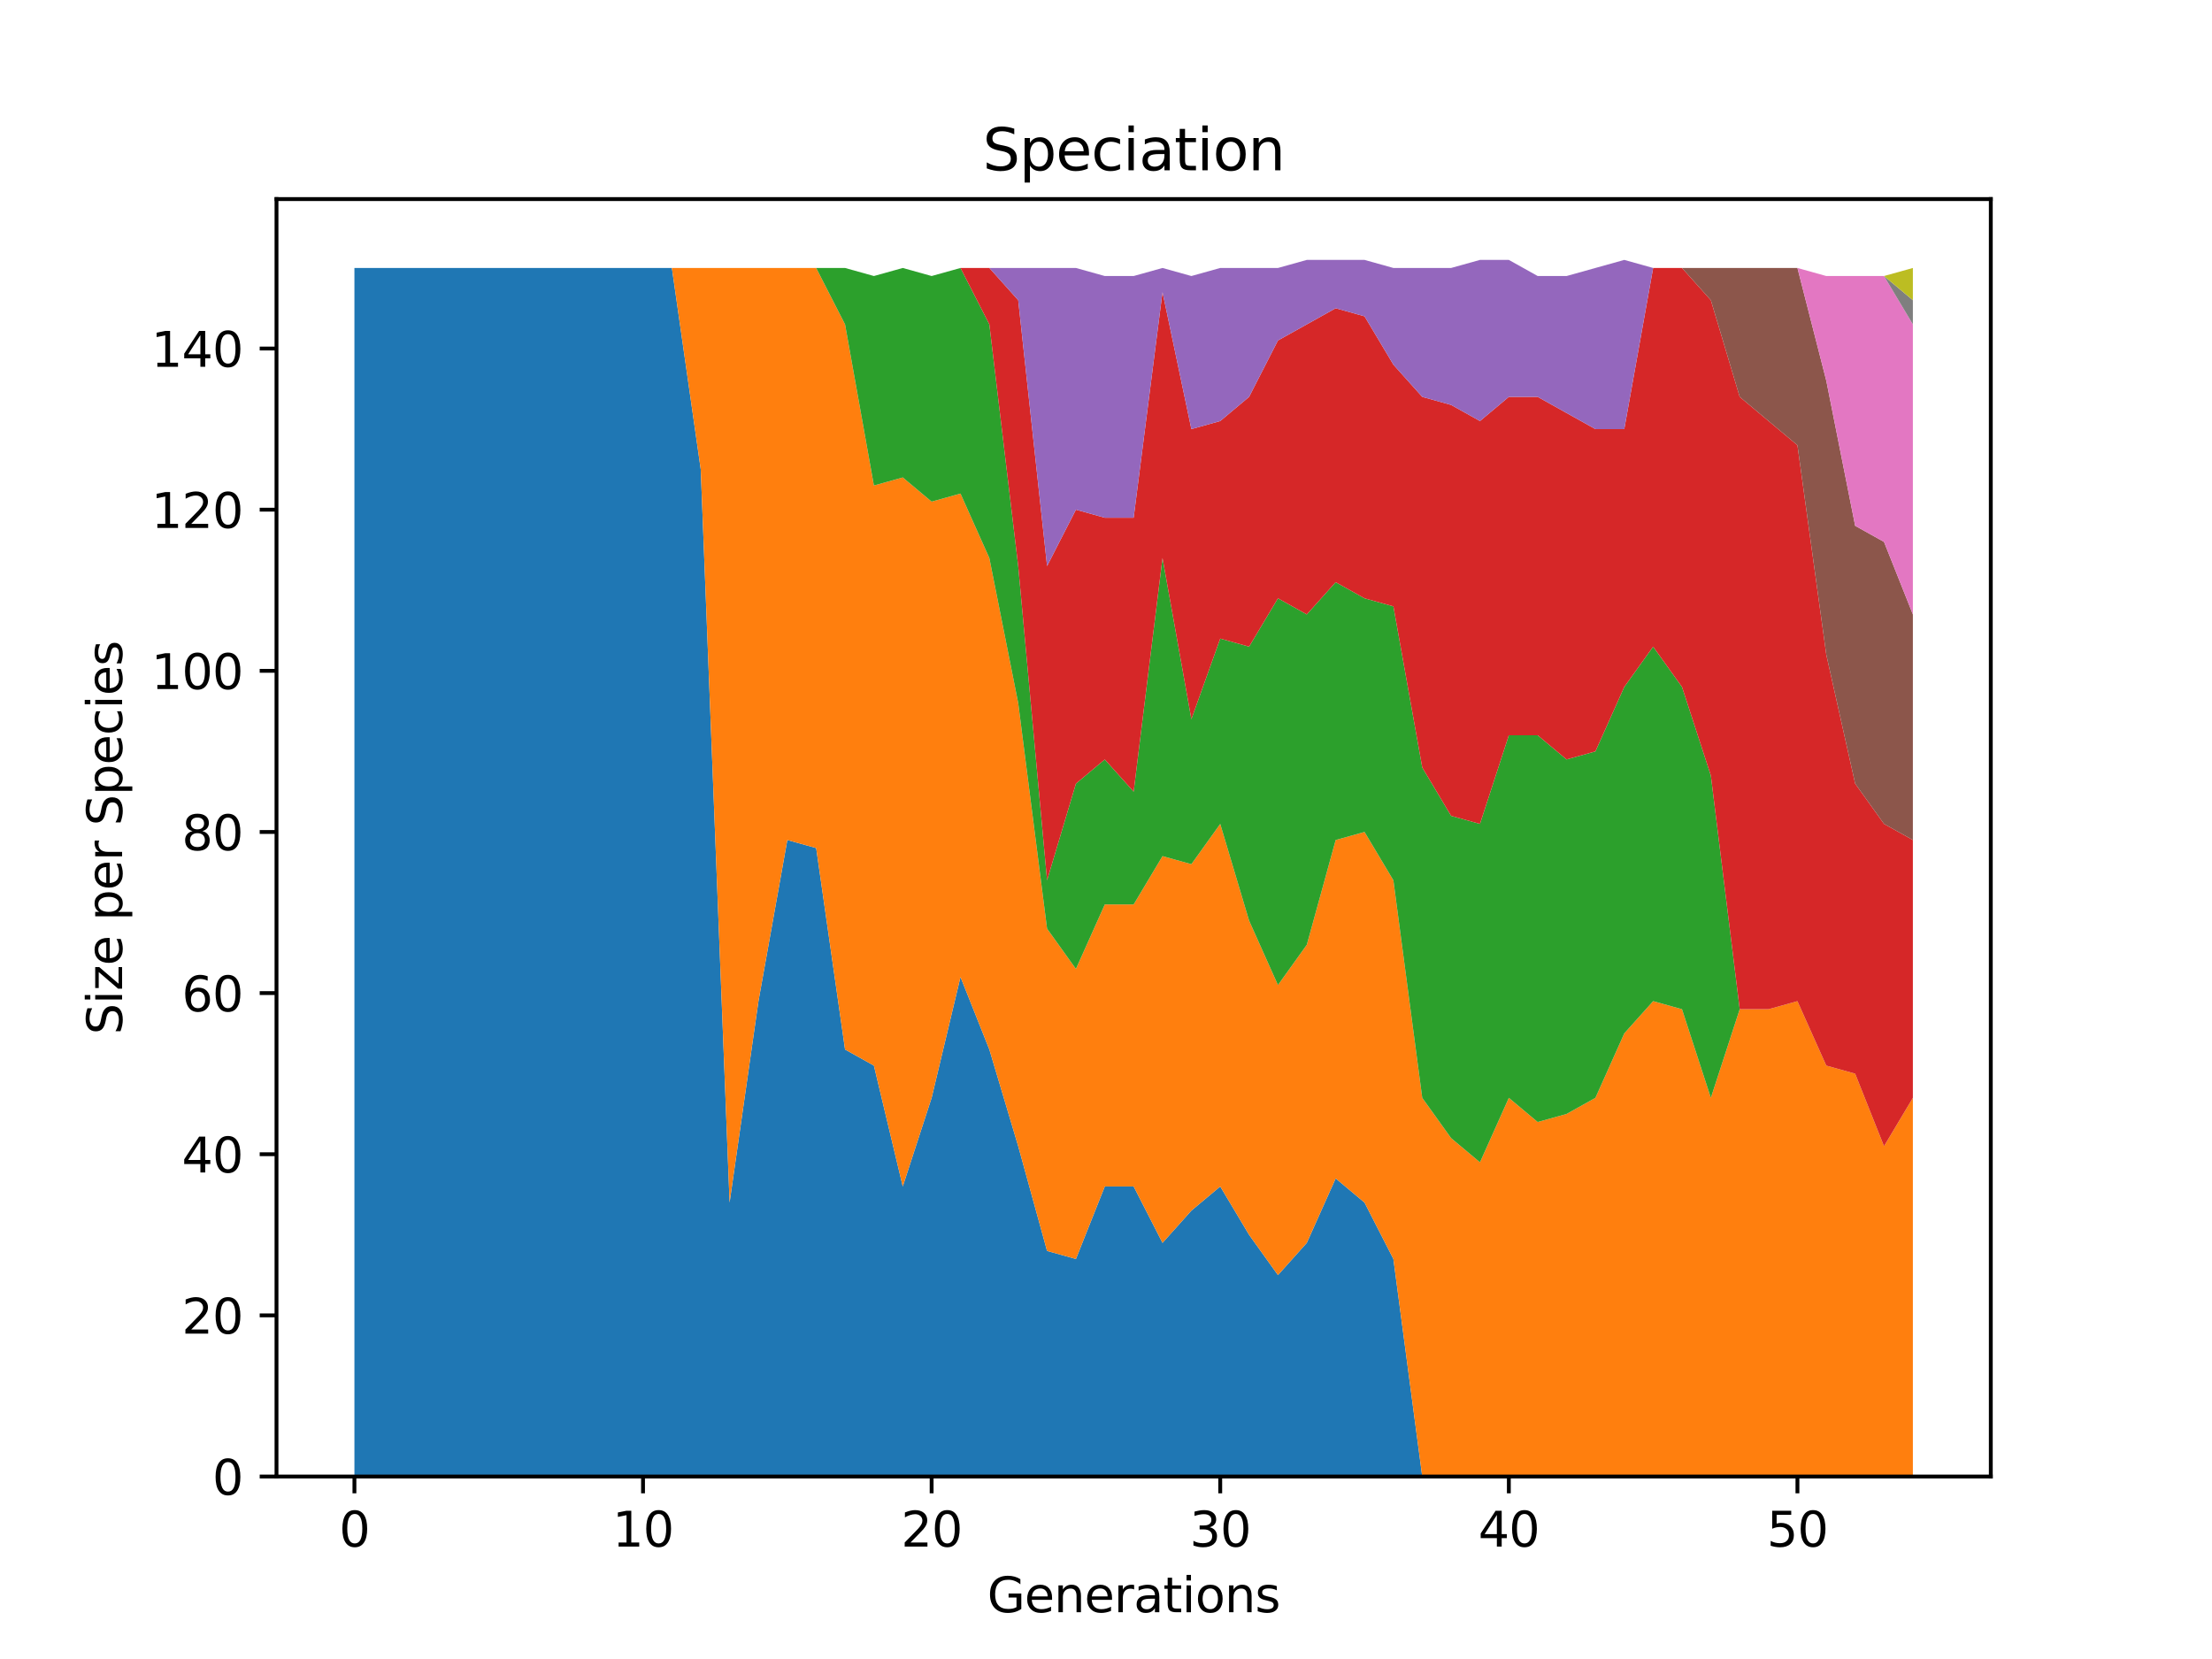 <?xml version="1.0" encoding="utf-8" standalone="no"?>
<!DOCTYPE svg PUBLIC "-//W3C//DTD SVG 1.1//EN"
  "http://www.w3.org/Graphics/SVG/1.1/DTD/svg11.dtd">
<svg xmlns:xlink="http://www.w3.org/1999/xlink" width="460.8pt" height="345.6pt" viewBox="0 0 460.8 345.6" xmlns="http://www.w3.org/2000/svg" version="1.1">
 <defs>
  <style type="text/css">*{stroke-linejoin: round; stroke-linecap: butt}</style>
 </defs>
 <g id="figure_1">
  <g id="patch_1">
   <path d="M 0 345.6 
L 460.8 345.6 
L 460.8 0 
L 0 0 
z
" style="fill: #ffffff"/>
  </g>
  <g id="axes_1">
   <g id="patch_2">
    <path d="M 57.6 307.584 
L 414.72 307.584 
L 414.72 41.472 
L 57.6 41.472 
z
" style="fill: #ffffff"/>
   </g>
   <g id="PolyCollection_1">
    <path d="M 73.833 55.822 
L 73.833 307.584 
L 79.845 307.584 
L 85.857 307.584 
L 91.869 307.584 
L 97.881 307.584 
L 103.893 307.584 
L 109.905 307.584 
L 115.918 307.584 
L 121.93 307.584 
L 127.942 307.584 
L 133.954 307.584 
L 139.966 307.584 
L 145.978 307.584 
L 151.99 307.584 
L 158.002 307.584 
L 164.015 307.584 
L 170.027 307.584 
L 176.039 307.584 
L 182.051 307.584 
L 188.063 307.584 
L 194.075 307.584 
L 200.087 307.584 
L 206.099 307.584 
L 212.112 307.584 
L 218.124 307.584 
L 224.136 307.584 
L 230.148 307.584 
L 236.16 307.584 
L 242.172 307.584 
L 248.184 307.584 
L 254.196 307.584 
L 260.208 307.584 
L 266.221 307.584 
L 272.233 307.584 
L 278.245 307.584 
L 284.257 307.584 
L 290.269 307.584 
L 296.281 307.584 
L 302.293 307.584 
L 308.305 307.584 
L 314.318 307.584 
L 320.33 307.584 
L 326.342 307.584 
L 332.354 307.584 
L 338.366 307.584 
L 344.378 307.584 
L 350.39 307.584 
L 356.402 307.584 
L 362.415 307.584 
L 368.427 307.584 
L 374.439 307.584 
L 380.451 307.584 
L 386.463 307.584 
L 392.475 307.584 
L 398.487 307.584 
L 398.487 307.584 
L 398.487 307.584 
L 392.475 307.584 
L 386.463 307.584 
L 380.451 307.584 
L 374.439 307.584 
L 368.427 307.584 
L 362.415 307.584 
L 356.402 307.584 
L 350.39 307.584 
L 344.378 307.584 
L 338.366 307.584 
L 332.354 307.584 
L 326.342 307.584 
L 320.33 307.584 
L 314.318 307.584 
L 308.305 307.584 
L 302.293 307.584 
L 296.281 307.584 
L 290.269 262.267 
L 284.257 250.518 
L 278.245 245.483 
L 272.233 258.91 
L 266.221 265.624 
L 260.208 257.232 
L 254.196 247.161 
L 248.184 252.196 
L 242.172 258.91 
L 236.16 247.161 
L 230.148 247.161 
L 224.136 262.267 
L 218.124 260.589 
L 212.112 238.769 
L 206.099 218.628 
L 200.087 203.523 
L 194.075 228.699 
L 188.063 247.161 
L 182.051 221.985 
L 176.039 218.628 
L 170.027 176.668 
L 164.015 174.99 
L 158.002 208.558 
L 151.99 250.518 
L 145.978 97.783 
L 139.966 55.822 
L 133.954 55.822 
L 127.942 55.822 
L 121.93 55.822 
L 115.918 55.822 
L 109.905 55.822 
L 103.893 55.822 
L 97.881 55.822 
L 91.869 55.822 
L 85.857 55.822 
L 79.845 55.822 
L 73.833 55.822 
z
" clip-path="url(#p6e46544418)" style="fill: #1f77b4"/>
   </g>
   <g id="PolyCollection_2">
    <path d="M 73.833 55.822 
L 73.833 55.822 
L 79.845 55.822 
L 85.857 55.822 
L 91.869 55.822 
L 97.881 55.822 
L 103.893 55.822 
L 109.905 55.822 
L 115.918 55.822 
L 121.93 55.822 
L 127.942 55.822 
L 133.954 55.822 
L 139.966 55.822 
L 145.978 97.783 
L 151.99 250.518 
L 158.002 208.558 
L 164.015 174.99 
L 170.027 176.668 
L 176.039 218.628 
L 182.051 221.985 
L 188.063 247.161 
L 194.075 228.699 
L 200.087 203.523 
L 206.099 218.628 
L 212.112 238.769 
L 218.124 260.589 
L 224.136 262.267 
L 230.148 247.161 
L 236.16 247.161 
L 242.172 258.91 
L 248.184 252.196 
L 254.196 247.161 
L 260.208 257.232 
L 266.221 265.624 
L 272.233 258.91 
L 278.245 245.483 
L 284.257 250.518 
L 290.269 262.267 
L 296.281 307.584 
L 302.293 307.584 
L 308.305 307.584 
L 314.318 307.584 
L 320.33 307.584 
L 326.342 307.584 
L 332.354 307.584 
L 338.366 307.584 
L 344.378 307.584 
L 350.39 307.584 
L 356.402 307.584 
L 362.415 307.584 
L 368.427 307.584 
L 374.439 307.584 
L 380.451 307.584 
L 386.463 307.584 
L 392.475 307.584 
L 398.487 307.584 
L 398.487 228.699 
L 398.487 228.699 
L 392.475 238.769 
L 386.463 223.663 
L 380.451 221.985 
L 374.439 208.558 
L 368.427 210.236 
L 362.415 210.236 
L 356.402 228.699 
L 350.39 210.236 
L 344.378 208.558 
L 338.366 215.271 
L 332.354 228.699 
L 326.342 232.056 
L 320.33 233.734 
L 314.318 228.699 
L 308.305 242.126 
L 302.293 237.091 
L 296.281 228.699 
L 290.269 183.382 
L 284.257 173.311 
L 278.245 174.99 
L 272.233 196.809 
L 266.221 205.201 
L 260.208 191.774 
L 254.196 171.633 
L 248.184 180.025 
L 242.172 178.346 
L 236.16 188.417 
L 230.148 188.417 
L 224.136 201.844 
L 218.124 193.452 
L 212.112 146.457 
L 206.099 116.245 
L 200.087 102.818 
L 194.075 104.496 
L 188.063 99.461 
L 182.051 101.139 
L 176.039 67.571 
L 170.027 55.822 
L 164.015 55.822 
L 158.002 55.822 
L 151.99 55.822 
L 145.978 55.822 
L 139.966 55.822 
L 133.954 55.822 
L 127.942 55.822 
L 121.93 55.822 
L 115.918 55.822 
L 109.905 55.822 
L 103.893 55.822 
L 97.881 55.822 
L 91.869 55.822 
L 85.857 55.822 
L 79.845 55.822 
L 73.833 55.822 
z
" clip-path="url(#p6e46544418)" style="fill: #ff7f0e"/>
   </g>
   <g id="PolyCollection_3">
    <path d="M 73.833 55.822 
L 73.833 55.822 
L 79.845 55.822 
L 85.857 55.822 
L 91.869 55.822 
L 97.881 55.822 
L 103.893 55.822 
L 109.905 55.822 
L 115.918 55.822 
L 121.93 55.822 
L 127.942 55.822 
L 133.954 55.822 
L 139.966 55.822 
L 145.978 55.822 
L 151.99 55.822 
L 158.002 55.822 
L 164.015 55.822 
L 170.027 55.822 
L 176.039 67.571 
L 182.051 101.139 
L 188.063 99.461 
L 194.075 104.496 
L 200.087 102.818 
L 206.099 116.245 
L 212.112 146.457 
L 218.124 193.452 
L 224.136 201.844 
L 230.148 188.417 
L 236.16 188.417 
L 242.172 178.346 
L 248.184 180.025 
L 254.196 171.633 
L 260.208 191.774 
L 266.221 205.201 
L 272.233 196.809 
L 278.245 174.99 
L 284.257 173.311 
L 290.269 183.382 
L 296.281 228.699 
L 302.293 237.091 
L 308.305 242.126 
L 314.318 228.699 
L 320.33 233.734 
L 326.342 232.056 
L 332.354 228.699 
L 338.366 215.271 
L 344.378 208.558 
L 350.39 210.236 
L 356.402 228.699 
L 362.415 210.236 
L 368.427 210.236 
L 374.439 208.558 
L 380.451 221.985 
L 386.463 223.663 
L 392.475 238.769 
L 398.487 228.699 
L 398.487 228.699 
L 398.487 228.699 
L 392.475 238.769 
L 386.463 223.663 
L 380.451 221.985 
L 374.439 208.558 
L 368.427 210.236 
L 362.415 210.236 
L 356.402 161.562 
L 350.39 143.1 
L 344.378 134.708 
L 338.366 143.1 
L 332.354 156.527 
L 326.342 158.205 
L 320.33 153.17 
L 314.318 153.17 
L 308.305 171.633 
L 302.293 169.954 
L 296.281 159.884 
L 290.269 126.316 
L 284.257 124.637 
L 278.245 121.28 
L 272.233 127.994 
L 266.221 124.637 
L 260.208 134.708 
L 254.196 133.029 
L 248.184 149.813 
L 242.172 116.245 
L 236.16 164.919 
L 230.148 158.205 
L 224.136 163.241 
L 218.124 183.382 
L 212.112 117.924 
L 206.099 67.571 
L 200.087 55.822 
L 194.075 57.501 
L 188.063 55.822 
L 182.051 57.501 
L 176.039 55.822 
L 170.027 55.822 
L 164.015 55.822 
L 158.002 55.822 
L 151.99 55.822 
L 145.978 55.822 
L 139.966 55.822 
L 133.954 55.822 
L 127.942 55.822 
L 121.93 55.822 
L 115.918 55.822 
L 109.905 55.822 
L 103.893 55.822 
L 97.881 55.822 
L 91.869 55.822 
L 85.857 55.822 
L 79.845 55.822 
L 73.833 55.822 
z
" clip-path="url(#p6e46544418)" style="fill: #2ca02c"/>
   </g>
   <g id="PolyCollection_4">
    <path d="M 73.833 55.822 
L 73.833 55.822 
L 79.845 55.822 
L 85.857 55.822 
L 91.869 55.822 
L 97.881 55.822 
L 103.893 55.822 
L 109.905 55.822 
L 115.918 55.822 
L 121.93 55.822 
L 127.942 55.822 
L 133.954 55.822 
L 139.966 55.822 
L 145.978 55.822 
L 151.99 55.822 
L 158.002 55.822 
L 164.015 55.822 
L 170.027 55.822 
L 176.039 55.822 
L 182.051 57.501 
L 188.063 55.822 
L 194.075 57.501 
L 200.087 55.822 
L 206.099 67.571 
L 212.112 117.924 
L 218.124 183.382 
L 224.136 163.241 
L 230.148 158.205 
L 236.16 164.919 
L 242.172 116.245 
L 248.184 149.813 
L 254.196 133.029 
L 260.208 134.708 
L 266.221 124.637 
L 272.233 127.994 
L 278.245 121.28 
L 284.257 124.637 
L 290.269 126.316 
L 296.281 159.884 
L 302.293 169.954 
L 308.305 171.633 
L 314.318 153.17 
L 320.33 153.17 
L 326.342 158.205 
L 332.354 156.527 
L 338.366 143.1 
L 344.378 134.708 
L 350.39 143.1 
L 356.402 161.562 
L 362.415 210.236 
L 368.427 210.236 
L 374.439 208.558 
L 380.451 221.985 
L 386.463 223.663 
L 392.475 238.769 
L 398.487 228.699 
L 398.487 174.99 
L 398.487 174.99 
L 392.475 171.633 
L 386.463 163.241 
L 380.451 136.386 
L 374.439 92.747 
L 368.427 87.712 
L 362.415 82.677 
L 356.402 62.536 
L 350.39 55.822 
L 344.378 55.822 
L 338.366 89.391 
L 332.354 89.391 
L 326.342 86.034 
L 320.33 82.677 
L 314.318 82.677 
L 308.305 87.712 
L 302.293 84.355 
L 296.281 82.677 
L 290.269 75.963 
L 284.257 65.893 
L 278.245 64.214 
L 272.233 67.571 
L 266.221 70.928 
L 260.208 82.677 
L 254.196 87.712 
L 248.184 89.391 
L 242.172 60.858 
L 236.16 107.853 
L 230.148 107.853 
L 224.136 106.175 
L 218.124 117.924 
L 212.112 62.536 
L 206.099 55.822 
L 200.087 55.822 
L 194.075 57.501 
L 188.063 55.822 
L 182.051 57.501 
L 176.039 55.822 
L 170.027 55.822 
L 164.015 55.822 
L 158.002 55.822 
L 151.99 55.822 
L 145.978 55.822 
L 139.966 55.822 
L 133.954 55.822 
L 127.942 55.822 
L 121.93 55.822 
L 115.918 55.822 
L 109.905 55.822 
L 103.893 55.822 
L 97.881 55.822 
L 91.869 55.822 
L 85.857 55.822 
L 79.845 55.822 
L 73.833 55.822 
z
" clip-path="url(#p6e46544418)" style="fill: #d62728"/>
   </g>
   <g id="PolyCollection_5">
    <path d="M 73.833 55.822 
L 73.833 55.822 
L 79.845 55.822 
L 85.857 55.822 
L 91.869 55.822 
L 97.881 55.822 
L 103.893 55.822 
L 109.905 55.822 
L 115.918 55.822 
L 121.93 55.822 
L 127.942 55.822 
L 133.954 55.822 
L 139.966 55.822 
L 145.978 55.822 
L 151.99 55.822 
L 158.002 55.822 
L 164.015 55.822 
L 170.027 55.822 
L 176.039 55.822 
L 182.051 57.501 
L 188.063 55.822 
L 194.075 57.501 
L 200.087 55.822 
L 206.099 55.822 
L 212.112 62.536 
L 218.124 117.924 
L 224.136 106.175 
L 230.148 107.853 
L 236.16 107.853 
L 242.172 60.858 
L 248.184 89.391 
L 254.196 87.712 
L 260.208 82.677 
L 266.221 70.928 
L 272.233 67.571 
L 278.245 64.214 
L 284.257 65.893 
L 290.269 75.963 
L 296.281 82.677 
L 302.293 84.355 
L 308.305 87.712 
L 314.318 82.677 
L 320.33 82.677 
L 326.342 86.034 
L 332.354 89.391 
L 338.366 89.391 
L 344.378 55.822 
L 350.39 55.822 
L 356.402 62.536 
L 362.415 82.677 
L 368.427 87.712 
L 374.439 92.747 
L 380.451 136.386 
L 386.463 163.241 
L 392.475 171.633 
L 398.487 174.99 
L 398.487 174.99 
L 398.487 174.99 
L 392.475 171.633 
L 386.463 163.241 
L 380.451 136.386 
L 374.439 92.747 
L 368.427 87.712 
L 362.415 82.677 
L 356.402 62.536 
L 350.39 55.822 
L 344.378 55.822 
L 338.366 54.144 
L 332.354 55.822 
L 326.342 57.501 
L 320.33 57.501 
L 314.318 54.144 
L 308.305 54.144 
L 302.293 55.822 
L 296.281 55.822 
L 290.269 55.822 
L 284.257 54.144 
L 278.245 54.144 
L 272.233 54.144 
L 266.221 55.822 
L 260.208 55.822 
L 254.196 55.822 
L 248.184 57.501 
L 242.172 55.822 
L 236.16 57.501 
L 230.148 57.501 
L 224.136 55.822 
L 218.124 55.822 
L 212.112 55.822 
L 206.099 55.822 
L 200.087 55.822 
L 194.075 57.501 
L 188.063 55.822 
L 182.051 57.501 
L 176.039 55.822 
L 170.027 55.822 
L 164.015 55.822 
L 158.002 55.822 
L 151.99 55.822 
L 145.978 55.822 
L 139.966 55.822 
L 133.954 55.822 
L 127.942 55.822 
L 121.93 55.822 
L 115.918 55.822 
L 109.905 55.822 
L 103.893 55.822 
L 97.881 55.822 
L 91.869 55.822 
L 85.857 55.822 
L 79.845 55.822 
L 73.833 55.822 
z
" clip-path="url(#p6e46544418)" style="fill: #9467bd"/>
   </g>
   <g id="PolyCollection_6">
    <path d="M 73.833 55.822 
L 73.833 55.822 
L 79.845 55.822 
L 85.857 55.822 
L 91.869 55.822 
L 97.881 55.822 
L 103.893 55.822 
L 109.905 55.822 
L 115.918 55.822 
L 121.93 55.822 
L 127.942 55.822 
L 133.954 55.822 
L 139.966 55.822 
L 145.978 55.822 
L 151.99 55.822 
L 158.002 55.822 
L 164.015 55.822 
L 170.027 55.822 
L 176.039 55.822 
L 182.051 57.501 
L 188.063 55.822 
L 194.075 57.501 
L 200.087 55.822 
L 206.099 55.822 
L 212.112 55.822 
L 218.124 55.822 
L 224.136 55.822 
L 230.148 57.501 
L 236.16 57.501 
L 242.172 55.822 
L 248.184 57.501 
L 254.196 55.822 
L 260.208 55.822 
L 266.221 55.822 
L 272.233 54.144 
L 278.245 54.144 
L 284.257 54.144 
L 290.269 55.822 
L 296.281 55.822 
L 302.293 55.822 
L 308.305 54.144 
L 314.318 54.144 
L 320.33 57.501 
L 326.342 57.501 
L 332.354 55.822 
L 338.366 54.144 
L 344.378 55.822 
L 350.39 55.822 
L 356.402 62.536 
L 362.415 82.677 
L 368.427 87.712 
L 374.439 92.747 
L 380.451 136.386 
L 386.463 163.241 
L 392.475 171.633 
L 398.487 174.99 
L 398.487 127.994 
L 398.487 127.994 
L 392.475 112.888 
L 386.463 109.532 
L 380.451 79.32 
L 374.439 55.822 
L 368.427 55.822 
L 362.415 55.822 
L 356.402 55.822 
L 350.39 55.822 
L 344.378 55.822 
L 338.366 54.144 
L 332.354 55.822 
L 326.342 57.501 
L 320.33 57.501 
L 314.318 54.144 
L 308.305 54.144 
L 302.293 55.822 
L 296.281 55.822 
L 290.269 55.822 
L 284.257 54.144 
L 278.245 54.144 
L 272.233 54.144 
L 266.221 55.822 
L 260.208 55.822 
L 254.196 55.822 
L 248.184 57.501 
L 242.172 55.822 
L 236.16 57.501 
L 230.148 57.501 
L 224.136 55.822 
L 218.124 55.822 
L 212.112 55.822 
L 206.099 55.822 
L 200.087 55.822 
L 194.075 57.501 
L 188.063 55.822 
L 182.051 57.501 
L 176.039 55.822 
L 170.027 55.822 
L 164.015 55.822 
L 158.002 55.822 
L 151.99 55.822 
L 145.978 55.822 
L 139.966 55.822 
L 133.954 55.822 
L 127.942 55.822 
L 121.93 55.822 
L 115.918 55.822 
L 109.905 55.822 
L 103.893 55.822 
L 97.881 55.822 
L 91.869 55.822 
L 85.857 55.822 
L 79.845 55.822 
L 73.833 55.822 
z
" clip-path="url(#p6e46544418)" style="fill: #8c564b"/>
   </g>
   <g id="PolyCollection_7">
    <path d="M 73.833 55.822 
L 73.833 55.822 
L 79.845 55.822 
L 85.857 55.822 
L 91.869 55.822 
L 97.881 55.822 
L 103.893 55.822 
L 109.905 55.822 
L 115.918 55.822 
L 121.93 55.822 
L 127.942 55.822 
L 133.954 55.822 
L 139.966 55.822 
L 145.978 55.822 
L 151.99 55.822 
L 158.002 55.822 
L 164.015 55.822 
L 170.027 55.822 
L 176.039 55.822 
L 182.051 57.501 
L 188.063 55.822 
L 194.075 57.501 
L 200.087 55.822 
L 206.099 55.822 
L 212.112 55.822 
L 218.124 55.822 
L 224.136 55.822 
L 230.148 57.501 
L 236.16 57.501 
L 242.172 55.822 
L 248.184 57.501 
L 254.196 55.822 
L 260.208 55.822 
L 266.221 55.822 
L 272.233 54.144 
L 278.245 54.144 
L 284.257 54.144 
L 290.269 55.822 
L 296.281 55.822 
L 302.293 55.822 
L 308.305 54.144 
L 314.318 54.144 
L 320.33 57.501 
L 326.342 57.501 
L 332.354 55.822 
L 338.366 54.144 
L 344.378 55.822 
L 350.39 55.822 
L 356.402 55.822 
L 362.415 55.822 
L 368.427 55.822 
L 374.439 55.822 
L 380.451 79.32 
L 386.463 109.532 
L 392.475 112.888 
L 398.487 127.994 
L 398.487 67.571 
L 398.487 67.571 
L 392.475 57.501 
L 386.463 57.501 
L 380.451 57.501 
L 374.439 55.822 
L 368.427 55.822 
L 362.415 55.822 
L 356.402 55.822 
L 350.39 55.822 
L 344.378 55.822 
L 338.366 54.144 
L 332.354 55.822 
L 326.342 57.501 
L 320.33 57.501 
L 314.318 54.144 
L 308.305 54.144 
L 302.293 55.822 
L 296.281 55.822 
L 290.269 55.822 
L 284.257 54.144 
L 278.245 54.144 
L 272.233 54.144 
L 266.221 55.822 
L 260.208 55.822 
L 254.196 55.822 
L 248.184 57.501 
L 242.172 55.822 
L 236.16 57.501 
L 230.148 57.501 
L 224.136 55.822 
L 218.124 55.822 
L 212.112 55.822 
L 206.099 55.822 
L 200.087 55.822 
L 194.075 57.501 
L 188.063 55.822 
L 182.051 57.501 
L 176.039 55.822 
L 170.027 55.822 
L 164.015 55.822 
L 158.002 55.822 
L 151.99 55.822 
L 145.978 55.822 
L 139.966 55.822 
L 133.954 55.822 
L 127.942 55.822 
L 121.93 55.822 
L 115.918 55.822 
L 109.905 55.822 
L 103.893 55.822 
L 97.881 55.822 
L 91.869 55.822 
L 85.857 55.822 
L 79.845 55.822 
L 73.833 55.822 
z
" clip-path="url(#p6e46544418)" style="fill: #e377c2"/>
   </g>
   <g id="PolyCollection_8">
    <path d="M 73.833 55.822 
L 73.833 55.822 
L 79.845 55.822 
L 85.857 55.822 
L 91.869 55.822 
L 97.881 55.822 
L 103.893 55.822 
L 109.905 55.822 
L 115.918 55.822 
L 121.93 55.822 
L 127.942 55.822 
L 133.954 55.822 
L 139.966 55.822 
L 145.978 55.822 
L 151.99 55.822 
L 158.002 55.822 
L 164.015 55.822 
L 170.027 55.822 
L 176.039 55.822 
L 182.051 57.501 
L 188.063 55.822 
L 194.075 57.501 
L 200.087 55.822 
L 206.099 55.822 
L 212.112 55.822 
L 218.124 55.822 
L 224.136 55.822 
L 230.148 57.501 
L 236.16 57.501 
L 242.172 55.822 
L 248.184 57.501 
L 254.196 55.822 
L 260.208 55.822 
L 266.221 55.822 
L 272.233 54.144 
L 278.245 54.144 
L 284.257 54.144 
L 290.269 55.822 
L 296.281 55.822 
L 302.293 55.822 
L 308.305 54.144 
L 314.318 54.144 
L 320.33 57.501 
L 326.342 57.501 
L 332.354 55.822 
L 338.366 54.144 
L 344.378 55.822 
L 350.39 55.822 
L 356.402 55.822 
L 362.415 55.822 
L 368.427 55.822 
L 374.439 55.822 
L 380.451 57.501 
L 386.463 57.501 
L 392.475 57.501 
L 398.487 67.571 
L 398.487 62.536 
L 398.487 62.536 
L 392.475 57.501 
L 386.463 57.501 
L 380.451 57.501 
L 374.439 55.822 
L 368.427 55.822 
L 362.415 55.822 
L 356.402 55.822 
L 350.39 55.822 
L 344.378 55.822 
L 338.366 54.144 
L 332.354 55.822 
L 326.342 57.501 
L 320.33 57.501 
L 314.318 54.144 
L 308.305 54.144 
L 302.293 55.822 
L 296.281 55.822 
L 290.269 55.822 
L 284.257 54.144 
L 278.245 54.144 
L 272.233 54.144 
L 266.221 55.822 
L 260.208 55.822 
L 254.196 55.822 
L 248.184 57.501 
L 242.172 55.822 
L 236.16 57.501 
L 230.148 57.501 
L 224.136 55.822 
L 218.124 55.822 
L 212.112 55.822 
L 206.099 55.822 
L 200.087 55.822 
L 194.075 57.501 
L 188.063 55.822 
L 182.051 57.501 
L 176.039 55.822 
L 170.027 55.822 
L 164.015 55.822 
L 158.002 55.822 
L 151.99 55.822 
L 145.978 55.822 
L 139.966 55.822 
L 133.954 55.822 
L 127.942 55.822 
L 121.93 55.822 
L 115.918 55.822 
L 109.905 55.822 
L 103.893 55.822 
L 97.881 55.822 
L 91.869 55.822 
L 85.857 55.822 
L 79.845 55.822 
L 73.833 55.822 
z
" clip-path="url(#p6e46544418)" style="fill: #7f7f7f"/>
   </g>
   <g id="PolyCollection_9">
    <path d="M 73.833 55.822 
L 73.833 55.822 
L 79.845 55.822 
L 85.857 55.822 
L 91.869 55.822 
L 97.881 55.822 
L 103.893 55.822 
L 109.905 55.822 
L 115.918 55.822 
L 121.93 55.822 
L 127.942 55.822 
L 133.954 55.822 
L 139.966 55.822 
L 145.978 55.822 
L 151.99 55.822 
L 158.002 55.822 
L 164.015 55.822 
L 170.027 55.822 
L 176.039 55.822 
L 182.051 57.501 
L 188.063 55.822 
L 194.075 57.501 
L 200.087 55.822 
L 206.099 55.822 
L 212.112 55.822 
L 218.124 55.822 
L 224.136 55.822 
L 230.148 57.501 
L 236.16 57.501 
L 242.172 55.822 
L 248.184 57.501 
L 254.196 55.822 
L 260.208 55.822 
L 266.221 55.822 
L 272.233 54.144 
L 278.245 54.144 
L 284.257 54.144 
L 290.269 55.822 
L 296.281 55.822 
L 302.293 55.822 
L 308.305 54.144 
L 314.318 54.144 
L 320.33 57.501 
L 326.342 57.501 
L 332.354 55.822 
L 338.366 54.144 
L 344.378 55.822 
L 350.39 55.822 
L 356.402 55.822 
L 362.415 55.822 
L 368.427 55.822 
L 374.439 55.822 
L 380.451 57.501 
L 386.463 57.501 
L 392.475 57.501 
L 398.487 62.536 
L 398.487 55.822 
L 398.487 55.822 
L 392.475 57.501 
L 386.463 57.501 
L 380.451 57.501 
L 374.439 55.822 
L 368.427 55.822 
L 362.415 55.822 
L 356.402 55.822 
L 350.39 55.822 
L 344.378 55.822 
L 338.366 54.144 
L 332.354 55.822 
L 326.342 57.501 
L 320.33 57.501 
L 314.318 54.144 
L 308.305 54.144 
L 302.293 55.822 
L 296.281 55.822 
L 290.269 55.822 
L 284.257 54.144 
L 278.245 54.144 
L 272.233 54.144 
L 266.221 55.822 
L 260.208 55.822 
L 254.196 55.822 
L 248.184 57.501 
L 242.172 55.822 
L 236.16 57.501 
L 230.148 57.501 
L 224.136 55.822 
L 218.124 55.822 
L 212.112 55.822 
L 206.099 55.822 
L 200.087 55.822 
L 194.075 57.501 
L 188.063 55.822 
L 182.051 57.501 
L 176.039 55.822 
L 170.027 55.822 
L 164.015 55.822 
L 158.002 55.822 
L 151.99 55.822 
L 145.978 55.822 
L 139.966 55.822 
L 133.954 55.822 
L 127.942 55.822 
L 121.93 55.822 
L 115.918 55.822 
L 109.905 55.822 
L 103.893 55.822 
L 97.881 55.822 
L 91.869 55.822 
L 85.857 55.822 
L 79.845 55.822 
L 73.833 55.822 
z
" clip-path="url(#p6e46544418)" style="fill: #bcbd22"/>
   </g>
   <g id="matplotlib.axis_1">
    <g id="xtick_1">
     <g id="line2d_1">
      <defs>
       <path id="m95fe4e22ab" d="M 0 0 
L 0 3.5 
" style="stroke: #000000; stroke-width: 0.8"/>
      </defs>
      <g>
       <use xlink:href="#m95fe4e22ab" x="73.833" y="307.584" style="stroke: #000000; stroke-width: 0.8"/>
      </g>
     </g>
     <g id="text_1">
      <!-- 0 -->
      <g transform="translate(70.651 322.182)scale(0.1 -0.1)">
       <defs>
        <path id="DejaVuSans-30" d="M 2034 4250 
Q 1547 4250 1301 3770 
Q 1056 3291 1056 2328 
Q 1056 1369 1301 889 
Q 1547 409 2034 409 
Q 2525 409 2770 889 
Q 3016 1369 3016 2328 
Q 3016 3291 2770 3770 
Q 2525 4250 2034 4250 
z
M 2034 4750 
Q 2819 4750 3233 4129 
Q 3647 3509 3647 2328 
Q 3647 1150 3233 529 
Q 2819 -91 2034 -91 
Q 1250 -91 836 529 
Q 422 1150 422 2328 
Q 422 3509 836 4129 
Q 1250 4750 2034 4750 
z
" transform="scale(0.016)"/>
       </defs>
       <use xlink:href="#DejaVuSans-30"/>
      </g>
     </g>
    </g>
    <g id="xtick_2">
     <g id="line2d_2">
      <g>
       <use xlink:href="#m95fe4e22ab" x="133.954" y="307.584" style="stroke: #000000; stroke-width: 0.8"/>
      </g>
     </g>
     <g id="text_2">
      <!-- 10 -->
      <g transform="translate(127.591 322.182)scale(0.1 -0.1)">
       <defs>
        <path id="DejaVuSans-31" d="M 794 531 
L 1825 531 
L 1825 4091 
L 703 3866 
L 703 4441 
L 1819 4666 
L 2450 4666 
L 2450 531 
L 3481 531 
L 3481 0 
L 794 0 
L 794 531 
z
" transform="scale(0.016)"/>
       </defs>
       <use xlink:href="#DejaVuSans-31"/>
       <use xlink:href="#DejaVuSans-30" x="63.623"/>
      </g>
     </g>
    </g>
    <g id="xtick_3">
     <g id="line2d_3">
      <g>
       <use xlink:href="#m95fe4e22ab" x="194.075" y="307.584" style="stroke: #000000; stroke-width: 0.8"/>
      </g>
     </g>
     <g id="text_3">
      <!-- 20 -->
      <g transform="translate(187.713 322.182)scale(0.1 -0.1)">
       <defs>
        <path id="DejaVuSans-32" d="M 1228 531 
L 3431 531 
L 3431 0 
L 469 0 
L 469 531 
Q 828 903 1448 1529 
Q 2069 2156 2228 2338 
Q 2531 2678 2651 2914 
Q 2772 3150 2772 3378 
Q 2772 3750 2511 3984 
Q 2250 4219 1831 4219 
Q 1534 4219 1204 4116 
Q 875 4013 500 3803 
L 500 4441 
Q 881 4594 1212 4672 
Q 1544 4750 1819 4750 
Q 2544 4750 2975 4387 
Q 3406 4025 3406 3419 
Q 3406 3131 3298 2873 
Q 3191 2616 2906 2266 
Q 2828 2175 2409 1742 
Q 1991 1309 1228 531 
z
" transform="scale(0.016)"/>
       </defs>
       <use xlink:href="#DejaVuSans-32"/>
       <use xlink:href="#DejaVuSans-30" x="63.623"/>
      </g>
     </g>
    </g>
    <g id="xtick_4">
     <g id="line2d_4">
      <g>
       <use xlink:href="#m95fe4e22ab" x="254.196" y="307.584" style="stroke: #000000; stroke-width: 0.8"/>
      </g>
     </g>
     <g id="text_4">
      <!-- 30 -->
      <g transform="translate(247.834 322.182)scale(0.1 -0.1)">
       <defs>
        <path id="DejaVuSans-33" d="M 2597 2516 
Q 3050 2419 3304 2112 
Q 3559 1806 3559 1356 
Q 3559 666 3084 287 
Q 2609 -91 1734 -91 
Q 1441 -91 1130 -33 
Q 819 25 488 141 
L 488 750 
Q 750 597 1062 519 
Q 1375 441 1716 441 
Q 2309 441 2620 675 
Q 2931 909 2931 1356 
Q 2931 1769 2642 2001 
Q 2353 2234 1838 2234 
L 1294 2234 
L 1294 2753 
L 1863 2753 
Q 2328 2753 2575 2939 
Q 2822 3125 2822 3475 
Q 2822 3834 2567 4026 
Q 2313 4219 1838 4219 
Q 1578 4219 1281 4162 
Q 984 4106 628 3988 
L 628 4550 
Q 988 4650 1302 4700 
Q 1616 4750 1894 4750 
Q 2613 4750 3031 4423 
Q 3450 4097 3450 3541 
Q 3450 3153 3228 2886 
Q 3006 2619 2597 2516 
z
" transform="scale(0.016)"/>
       </defs>
       <use xlink:href="#DejaVuSans-33"/>
       <use xlink:href="#DejaVuSans-30" x="63.623"/>
      </g>
     </g>
    </g>
    <g id="xtick_5">
     <g id="line2d_5">
      <g>
       <use xlink:href="#m95fe4e22ab" x="314.318" y="307.584" style="stroke: #000000; stroke-width: 0.8"/>
      </g>
     </g>
     <g id="text_5">
      <!-- 40 -->
      <g transform="translate(307.955 322.182)scale(0.1 -0.1)">
       <defs>
        <path id="DejaVuSans-34" d="M 2419 4116 
L 825 1625 
L 2419 1625 
L 2419 4116 
z
M 2253 4666 
L 3047 4666 
L 3047 1625 
L 3713 1625 
L 3713 1100 
L 3047 1100 
L 3047 0 
L 2419 0 
L 2419 1100 
L 313 1100 
L 313 1709 
L 2253 4666 
z
" transform="scale(0.016)"/>
       </defs>
       <use xlink:href="#DejaVuSans-34"/>
       <use xlink:href="#DejaVuSans-30" x="63.623"/>
      </g>
     </g>
    </g>
    <g id="xtick_6">
     <g id="line2d_6">
      <g>
       <use xlink:href="#m95fe4e22ab" x="374.439" y="307.584" style="stroke: #000000; stroke-width: 0.8"/>
      </g>
     </g>
     <g id="text_6">
      <!-- 50 -->
      <g transform="translate(368.076 322.182)scale(0.1 -0.1)">
       <defs>
        <path id="DejaVuSans-35" d="M 691 4666 
L 3169 4666 
L 3169 4134 
L 1269 4134 
L 1269 2991 
Q 1406 3038 1543 3061 
Q 1681 3084 1819 3084 
Q 2600 3084 3056 2656 
Q 3513 2228 3513 1497 
Q 3513 744 3044 326 
Q 2575 -91 1722 -91 
Q 1428 -91 1123 -41 
Q 819 9 494 109 
L 494 744 
Q 775 591 1075 516 
Q 1375 441 1709 441 
Q 2250 441 2565 725 
Q 2881 1009 2881 1497 
Q 2881 1984 2565 2268 
Q 2250 2553 1709 2553 
Q 1456 2553 1204 2497 
Q 953 2441 691 2322 
L 691 4666 
z
" transform="scale(0.016)"/>
       </defs>
       <use xlink:href="#DejaVuSans-35"/>
       <use xlink:href="#DejaVuSans-30" x="63.623"/>
      </g>
     </g>
    </g>
    <g id="text_7">
     <!-- Generations -->
     <g transform="translate(205.662 335.861)scale(0.1 -0.1)">
      <defs>
       <path id="DejaVuSans-47" d="M 3809 666 
L 3809 1919 
L 2778 1919 
L 2778 2438 
L 4434 2438 
L 4434 434 
Q 4069 175 3628 42 
Q 3188 -91 2688 -91 
Q 1594 -91 976 548 
Q 359 1188 359 2328 
Q 359 3472 976 4111 
Q 1594 4750 2688 4750 
Q 3144 4750 3555 4637 
Q 3966 4525 4313 4306 
L 4313 3634 
Q 3963 3931 3569 4081 
Q 3175 4231 2741 4231 
Q 1884 4231 1454 3753 
Q 1025 3275 1025 2328 
Q 1025 1384 1454 906 
Q 1884 428 2741 428 
Q 3075 428 3337 486 
Q 3600 544 3809 666 
z
" transform="scale(0.016)"/>
       <path id="DejaVuSans-65" d="M 3597 1894 
L 3597 1613 
L 953 1613 
Q 991 1019 1311 708 
Q 1631 397 2203 397 
Q 2534 397 2845 478 
Q 3156 559 3463 722 
L 3463 178 
Q 3153 47 2828 -22 
Q 2503 -91 2169 -91 
Q 1331 -91 842 396 
Q 353 884 353 1716 
Q 353 2575 817 3079 
Q 1281 3584 2069 3584 
Q 2775 3584 3186 3129 
Q 3597 2675 3597 1894 
z
M 3022 2063 
Q 3016 2534 2758 2815 
Q 2500 3097 2075 3097 
Q 1594 3097 1305 2825 
Q 1016 2553 972 2059 
L 3022 2063 
z
" transform="scale(0.016)"/>
       <path id="DejaVuSans-6e" d="M 3513 2113 
L 3513 0 
L 2938 0 
L 2938 2094 
Q 2938 2591 2744 2837 
Q 2550 3084 2163 3084 
Q 1697 3084 1428 2787 
Q 1159 2491 1159 1978 
L 1159 0 
L 581 0 
L 581 3500 
L 1159 3500 
L 1159 2956 
Q 1366 3272 1645 3428 
Q 1925 3584 2291 3584 
Q 2894 3584 3203 3211 
Q 3513 2838 3513 2113 
z
" transform="scale(0.016)"/>
       <path id="DejaVuSans-72" d="M 2631 2963 
Q 2534 3019 2420 3045 
Q 2306 3072 2169 3072 
Q 1681 3072 1420 2755 
Q 1159 2438 1159 1844 
L 1159 0 
L 581 0 
L 581 3500 
L 1159 3500 
L 1159 2956 
Q 1341 3275 1631 3429 
Q 1922 3584 2338 3584 
Q 2397 3584 2469 3576 
Q 2541 3569 2628 3553 
L 2631 2963 
z
" transform="scale(0.016)"/>
       <path id="DejaVuSans-61" d="M 2194 1759 
Q 1497 1759 1228 1600 
Q 959 1441 959 1056 
Q 959 750 1161 570 
Q 1363 391 1709 391 
Q 2188 391 2477 730 
Q 2766 1069 2766 1631 
L 2766 1759 
L 2194 1759 
z
M 3341 1997 
L 3341 0 
L 2766 0 
L 2766 531 
Q 2569 213 2275 61 
Q 1981 -91 1556 -91 
Q 1019 -91 701 211 
Q 384 513 384 1019 
Q 384 1609 779 1909 
Q 1175 2209 1959 2209 
L 2766 2209 
L 2766 2266 
Q 2766 2663 2505 2880 
Q 2244 3097 1772 3097 
Q 1472 3097 1187 3025 
Q 903 2953 641 2809 
L 641 3341 
Q 956 3463 1253 3523 
Q 1550 3584 1831 3584 
Q 2591 3584 2966 3190 
Q 3341 2797 3341 1997 
z
" transform="scale(0.016)"/>
       <path id="DejaVuSans-74" d="M 1172 4494 
L 1172 3500 
L 2356 3500 
L 2356 3053 
L 1172 3053 
L 1172 1153 
Q 1172 725 1289 603 
Q 1406 481 1766 481 
L 2356 481 
L 2356 0 
L 1766 0 
Q 1100 0 847 248 
Q 594 497 594 1153 
L 594 3053 
L 172 3053 
L 172 3500 
L 594 3500 
L 594 4494 
L 1172 4494 
z
" transform="scale(0.016)"/>
       <path id="DejaVuSans-69" d="M 603 3500 
L 1178 3500 
L 1178 0 
L 603 0 
L 603 3500 
z
M 603 4863 
L 1178 4863 
L 1178 4134 
L 603 4134 
L 603 4863 
z
" transform="scale(0.016)"/>
       <path id="DejaVuSans-6f" d="M 1959 3097 
Q 1497 3097 1228 2736 
Q 959 2375 959 1747 
Q 959 1119 1226 758 
Q 1494 397 1959 397 
Q 2419 397 2687 759 
Q 2956 1122 2956 1747 
Q 2956 2369 2687 2733 
Q 2419 3097 1959 3097 
z
M 1959 3584 
Q 2709 3584 3137 3096 
Q 3566 2609 3566 1747 
Q 3566 888 3137 398 
Q 2709 -91 1959 -91 
Q 1206 -91 779 398 
Q 353 888 353 1747 
Q 353 2609 779 3096 
Q 1206 3584 1959 3584 
z
" transform="scale(0.016)"/>
       <path id="DejaVuSans-73" d="M 2834 3397 
L 2834 2853 
Q 2591 2978 2328 3040 
Q 2066 3103 1784 3103 
Q 1356 3103 1142 2972 
Q 928 2841 928 2578 
Q 928 2378 1081 2264 
Q 1234 2150 1697 2047 
L 1894 2003 
Q 2506 1872 2764 1633 
Q 3022 1394 3022 966 
Q 3022 478 2636 193 
Q 2250 -91 1575 -91 
Q 1294 -91 989 -36 
Q 684 19 347 128 
L 347 722 
Q 666 556 975 473 
Q 1284 391 1588 391 
Q 1994 391 2212 530 
Q 2431 669 2431 922 
Q 2431 1156 2273 1281 
Q 2116 1406 1581 1522 
L 1381 1569 
Q 847 1681 609 1914 
Q 372 2147 372 2553 
Q 372 3047 722 3315 
Q 1072 3584 1716 3584 
Q 2034 3584 2315 3537 
Q 2597 3491 2834 3397 
z
" transform="scale(0.016)"/>
      </defs>
      <use xlink:href="#DejaVuSans-47"/>
      <use xlink:href="#DejaVuSans-65" x="77.49"/>
      <use xlink:href="#DejaVuSans-6e" x="139.014"/>
      <use xlink:href="#DejaVuSans-65" x="202.393"/>
      <use xlink:href="#DejaVuSans-72" x="263.916"/>
      <use xlink:href="#DejaVuSans-61" x="305.029"/>
      <use xlink:href="#DejaVuSans-74" x="366.309"/>
      <use xlink:href="#DejaVuSans-69" x="405.518"/>
      <use xlink:href="#DejaVuSans-6f" x="433.301"/>
      <use xlink:href="#DejaVuSans-6e" x="494.482"/>
      <use xlink:href="#DejaVuSans-73" x="557.861"/>
     </g>
    </g>
   </g>
   <g id="matplotlib.axis_2">
    <g id="ytick_1">
     <g id="line2d_7">
      <defs>
       <path id="m8f85a989f2" d="M 0 0 
L -3.5 0 
" style="stroke: #000000; stroke-width: 0.8"/>
      </defs>
      <g>
       <use xlink:href="#m8f85a989f2" x="57.6" y="307.584" style="stroke: #000000; stroke-width: 0.8"/>
      </g>
     </g>
     <g id="text_8">
      <!-- 0 -->
      <g transform="translate(44.237 311.383)scale(0.1 -0.1)">
       <use xlink:href="#DejaVuSans-30"/>
      </g>
     </g>
    </g>
    <g id="ytick_2">
     <g id="line2d_8">
      <g>
       <use xlink:href="#m8f85a989f2" x="57.6" y="274.016" style="stroke: #000000; stroke-width: 0.8"/>
      </g>
     </g>
     <g id="text_9">
      <!-- 20 -->
      <g transform="translate(37.875 277.815)scale(0.1 -0.1)">
       <use xlink:href="#DejaVuSans-32"/>
       <use xlink:href="#DejaVuSans-30" x="63.623"/>
      </g>
     </g>
    </g>
    <g id="ytick_3">
     <g id="line2d_9">
      <g>
       <use xlink:href="#m8f85a989f2" x="57.6" y="240.448" style="stroke: #000000; stroke-width: 0.8"/>
      </g>
     </g>
     <g id="text_10">
      <!-- 40 -->
      <g transform="translate(37.875 244.247)scale(0.1 -0.1)">
       <use xlink:href="#DejaVuSans-34"/>
       <use xlink:href="#DejaVuSans-30" x="63.623"/>
      </g>
     </g>
    </g>
    <g id="ytick_4">
     <g id="line2d_10">
      <g>
       <use xlink:href="#m8f85a989f2" x="57.6" y="206.879" style="stroke: #000000; stroke-width: 0.8"/>
      </g>
     </g>
     <g id="text_11">
      <!-- 60 -->
      <g transform="translate(37.875 210.679)scale(0.1 -0.1)">
       <defs>
        <path id="DejaVuSans-36" d="M 2113 2584 
Q 1688 2584 1439 2293 
Q 1191 2003 1191 1497 
Q 1191 994 1439 701 
Q 1688 409 2113 409 
Q 2538 409 2786 701 
Q 3034 994 3034 1497 
Q 3034 2003 2786 2293 
Q 2538 2584 2113 2584 
z
M 3366 4563 
L 3366 3988 
Q 3128 4100 2886 4159 
Q 2644 4219 2406 4219 
Q 1781 4219 1451 3797 
Q 1122 3375 1075 2522 
Q 1259 2794 1537 2939 
Q 1816 3084 2150 3084 
Q 2853 3084 3261 2657 
Q 3669 2231 3669 1497 
Q 3669 778 3244 343 
Q 2819 -91 2113 -91 
Q 1303 -91 875 529 
Q 447 1150 447 2328 
Q 447 3434 972 4092 
Q 1497 4750 2381 4750 
Q 2619 4750 2861 4703 
Q 3103 4656 3366 4563 
z
" transform="scale(0.016)"/>
       </defs>
       <use xlink:href="#DejaVuSans-36"/>
       <use xlink:href="#DejaVuSans-30" x="63.623"/>
      </g>
     </g>
    </g>
    <g id="ytick_5">
     <g id="line2d_11">
      <g>
       <use xlink:href="#m8f85a989f2" x="57.6" y="173.311" style="stroke: #000000; stroke-width: 0.8"/>
      </g>
     </g>
     <g id="text_12">
      <!-- 80 -->
      <g transform="translate(37.875 177.11)scale(0.1 -0.1)">
       <defs>
        <path id="DejaVuSans-38" d="M 2034 2216 
Q 1584 2216 1326 1975 
Q 1069 1734 1069 1313 
Q 1069 891 1326 650 
Q 1584 409 2034 409 
Q 2484 409 2743 651 
Q 3003 894 3003 1313 
Q 3003 1734 2745 1975 
Q 2488 2216 2034 2216 
z
M 1403 2484 
Q 997 2584 770 2862 
Q 544 3141 544 3541 
Q 544 4100 942 4425 
Q 1341 4750 2034 4750 
Q 2731 4750 3128 4425 
Q 3525 4100 3525 3541 
Q 3525 3141 3298 2862 
Q 3072 2584 2669 2484 
Q 3125 2378 3379 2068 
Q 3634 1759 3634 1313 
Q 3634 634 3220 271 
Q 2806 -91 2034 -91 
Q 1263 -91 848 271 
Q 434 634 434 1313 
Q 434 1759 690 2068 
Q 947 2378 1403 2484 
z
M 1172 3481 
Q 1172 3119 1398 2916 
Q 1625 2713 2034 2713 
Q 2441 2713 2670 2916 
Q 2900 3119 2900 3481 
Q 2900 3844 2670 4047 
Q 2441 4250 2034 4250 
Q 1625 4250 1398 4047 
Q 1172 3844 1172 3481 
z
" transform="scale(0.016)"/>
       </defs>
       <use xlink:href="#DejaVuSans-38"/>
       <use xlink:href="#DejaVuSans-30" x="63.623"/>
      </g>
     </g>
    </g>
    <g id="ytick_6">
     <g id="line2d_12">
      <g>
       <use xlink:href="#m8f85a989f2" x="57.6" y="139.743" style="stroke: #000000; stroke-width: 0.8"/>
      </g>
     </g>
     <g id="text_13">
      <!-- 100 -->
      <g transform="translate(31.512 143.542)scale(0.1 -0.1)">
       <use xlink:href="#DejaVuSans-31"/>
       <use xlink:href="#DejaVuSans-30" x="63.623"/>
       <use xlink:href="#DejaVuSans-30" x="127.246"/>
      </g>
     </g>
    </g>
    <g id="ytick_7">
     <g id="line2d_13">
      <g>
       <use xlink:href="#m8f85a989f2" x="57.6" y="106.175" style="stroke: #000000; stroke-width: 0.8"/>
      </g>
     </g>
     <g id="text_14">
      <!-- 120 -->
      <g transform="translate(31.512 109.974)scale(0.1 -0.1)">
       <use xlink:href="#DejaVuSans-31"/>
       <use xlink:href="#DejaVuSans-32" x="63.623"/>
       <use xlink:href="#DejaVuSans-30" x="127.246"/>
      </g>
     </g>
    </g>
    <g id="ytick_8">
     <g id="line2d_14">
      <g>
       <use xlink:href="#m8f85a989f2" x="57.6" y="72.607" style="stroke: #000000; stroke-width: 0.8"/>
      </g>
     </g>
     <g id="text_15">
      <!-- 140 -->
      <g transform="translate(31.512 76.406)scale(0.1 -0.1)">
       <use xlink:href="#DejaVuSans-31"/>
       <use xlink:href="#DejaVuSans-34" x="63.623"/>
       <use xlink:href="#DejaVuSans-30" x="127.246"/>
      </g>
     </g>
    </g>
    <g id="text_16">
     <!-- Size per Species -->
     <g transform="translate(25.433 215.521)rotate(-90)scale(0.1 -0.1)">
      <defs>
       <path id="DejaVuSans-53" d="M 3425 4513 
L 3425 3897 
Q 3066 4069 2747 4153 
Q 2428 4238 2131 4238 
Q 1616 4238 1336 4038 
Q 1056 3838 1056 3469 
Q 1056 3159 1242 3001 
Q 1428 2844 1947 2747 
L 2328 2669 
Q 3034 2534 3370 2195 
Q 3706 1856 3706 1288 
Q 3706 609 3251 259 
Q 2797 -91 1919 -91 
Q 1588 -91 1214 -16 
Q 841 59 441 206 
L 441 856 
Q 825 641 1194 531 
Q 1563 422 1919 422 
Q 2459 422 2753 634 
Q 3047 847 3047 1241 
Q 3047 1584 2836 1778 
Q 2625 1972 2144 2069 
L 1759 2144 
Q 1053 2284 737 2584 
Q 422 2884 422 3419 
Q 422 4038 858 4394 
Q 1294 4750 2059 4750 
Q 2388 4750 2728 4690 
Q 3069 4631 3425 4513 
z
" transform="scale(0.016)"/>
       <path id="DejaVuSans-7a" d="M 353 3500 
L 3084 3500 
L 3084 2975 
L 922 459 
L 3084 459 
L 3084 0 
L 275 0 
L 275 525 
L 2438 3041 
L 353 3041 
L 353 3500 
z
" transform="scale(0.016)"/>
       <path id="DejaVuSans-20" transform="scale(0.016)"/>
       <path id="DejaVuSans-70" d="M 1159 525 
L 1159 -1331 
L 581 -1331 
L 581 3500 
L 1159 3500 
L 1159 2969 
Q 1341 3281 1617 3432 
Q 1894 3584 2278 3584 
Q 2916 3584 3314 3078 
Q 3713 2572 3713 1747 
Q 3713 922 3314 415 
Q 2916 -91 2278 -91 
Q 1894 -91 1617 61 
Q 1341 213 1159 525 
z
M 3116 1747 
Q 3116 2381 2855 2742 
Q 2594 3103 2138 3103 
Q 1681 3103 1420 2742 
Q 1159 2381 1159 1747 
Q 1159 1113 1420 752 
Q 1681 391 2138 391 
Q 2594 391 2855 752 
Q 3116 1113 3116 1747 
z
" transform="scale(0.016)"/>
       <path id="DejaVuSans-63" d="M 3122 3366 
L 3122 2828 
Q 2878 2963 2633 3030 
Q 2388 3097 2138 3097 
Q 1578 3097 1268 2742 
Q 959 2388 959 1747 
Q 959 1106 1268 751 
Q 1578 397 2138 397 
Q 2388 397 2633 464 
Q 2878 531 3122 666 
L 3122 134 
Q 2881 22 2623 -34 
Q 2366 -91 2075 -91 
Q 1284 -91 818 406 
Q 353 903 353 1747 
Q 353 2603 823 3093 
Q 1294 3584 2113 3584 
Q 2378 3584 2631 3529 
Q 2884 3475 3122 3366 
z
" transform="scale(0.016)"/>
      </defs>
      <use xlink:href="#DejaVuSans-53"/>
      <use xlink:href="#DejaVuSans-69" x="63.477"/>
      <use xlink:href="#DejaVuSans-7a" x="91.26"/>
      <use xlink:href="#DejaVuSans-65" x="143.75"/>
      <use xlink:href="#DejaVuSans-20" x="205.273"/>
      <use xlink:href="#DejaVuSans-70" x="237.061"/>
      <use xlink:href="#DejaVuSans-65" x="300.537"/>
      <use xlink:href="#DejaVuSans-72" x="362.061"/>
      <use xlink:href="#DejaVuSans-20" x="403.174"/>
      <use xlink:href="#DejaVuSans-53" x="434.961"/>
      <use xlink:href="#DejaVuSans-70" x="498.438"/>
      <use xlink:href="#DejaVuSans-65" x="561.914"/>
      <use xlink:href="#DejaVuSans-63" x="623.438"/>
      <use xlink:href="#DejaVuSans-69" x="678.418"/>
      <use xlink:href="#DejaVuSans-65" x="706.201"/>
      <use xlink:href="#DejaVuSans-73" x="767.725"/>
     </g>
    </g>
   </g>
   <g id="patch_3">
    <path d="M 57.6 307.584 
L 57.6 41.472 
" style="fill: none; stroke: #000000; stroke-width: 0.8; stroke-linejoin: miter; stroke-linecap: square"/>
   </g>
   <g id="patch_4">
    <path d="M 414.72 307.584 
L 414.72 41.472 
" style="fill: none; stroke: #000000; stroke-width: 0.8; stroke-linejoin: miter; stroke-linecap: square"/>
   </g>
   <g id="patch_5">
    <path d="M 57.6 307.584 
L 414.72 307.584 
" style="fill: none; stroke: #000000; stroke-width: 0.8; stroke-linejoin: miter; stroke-linecap: square"/>
   </g>
   <g id="patch_6">
    <path d="M 57.6 41.472 
L 414.72 41.472 
" style="fill: none; stroke: #000000; stroke-width: 0.8; stroke-linejoin: miter; stroke-linecap: square"/>
   </g>
   <g id="text_17">
    <!-- Speciation -->
    <g transform="translate(204.714 35.472)scale(0.12 -0.12)">
     <use xlink:href="#DejaVuSans-53"/>
     <use xlink:href="#DejaVuSans-70" x="63.477"/>
     <use xlink:href="#DejaVuSans-65" x="126.953"/>
     <use xlink:href="#DejaVuSans-63" x="188.477"/>
     <use xlink:href="#DejaVuSans-69" x="243.457"/>
     <use xlink:href="#DejaVuSans-61" x="271.24"/>
     <use xlink:href="#DejaVuSans-74" x="332.52"/>
     <use xlink:href="#DejaVuSans-69" x="371.729"/>
     <use xlink:href="#DejaVuSans-6f" x="399.512"/>
     <use xlink:href="#DejaVuSans-6e" x="460.693"/>
    </g>
   </g>
  </g>
 </g>
 <defs>
  <clipPath id="p6e46544418">
   <rect x="57.6" y="41.472" width="357.12" height="266.112"/>
  </clipPath>
 </defs>
</svg>

